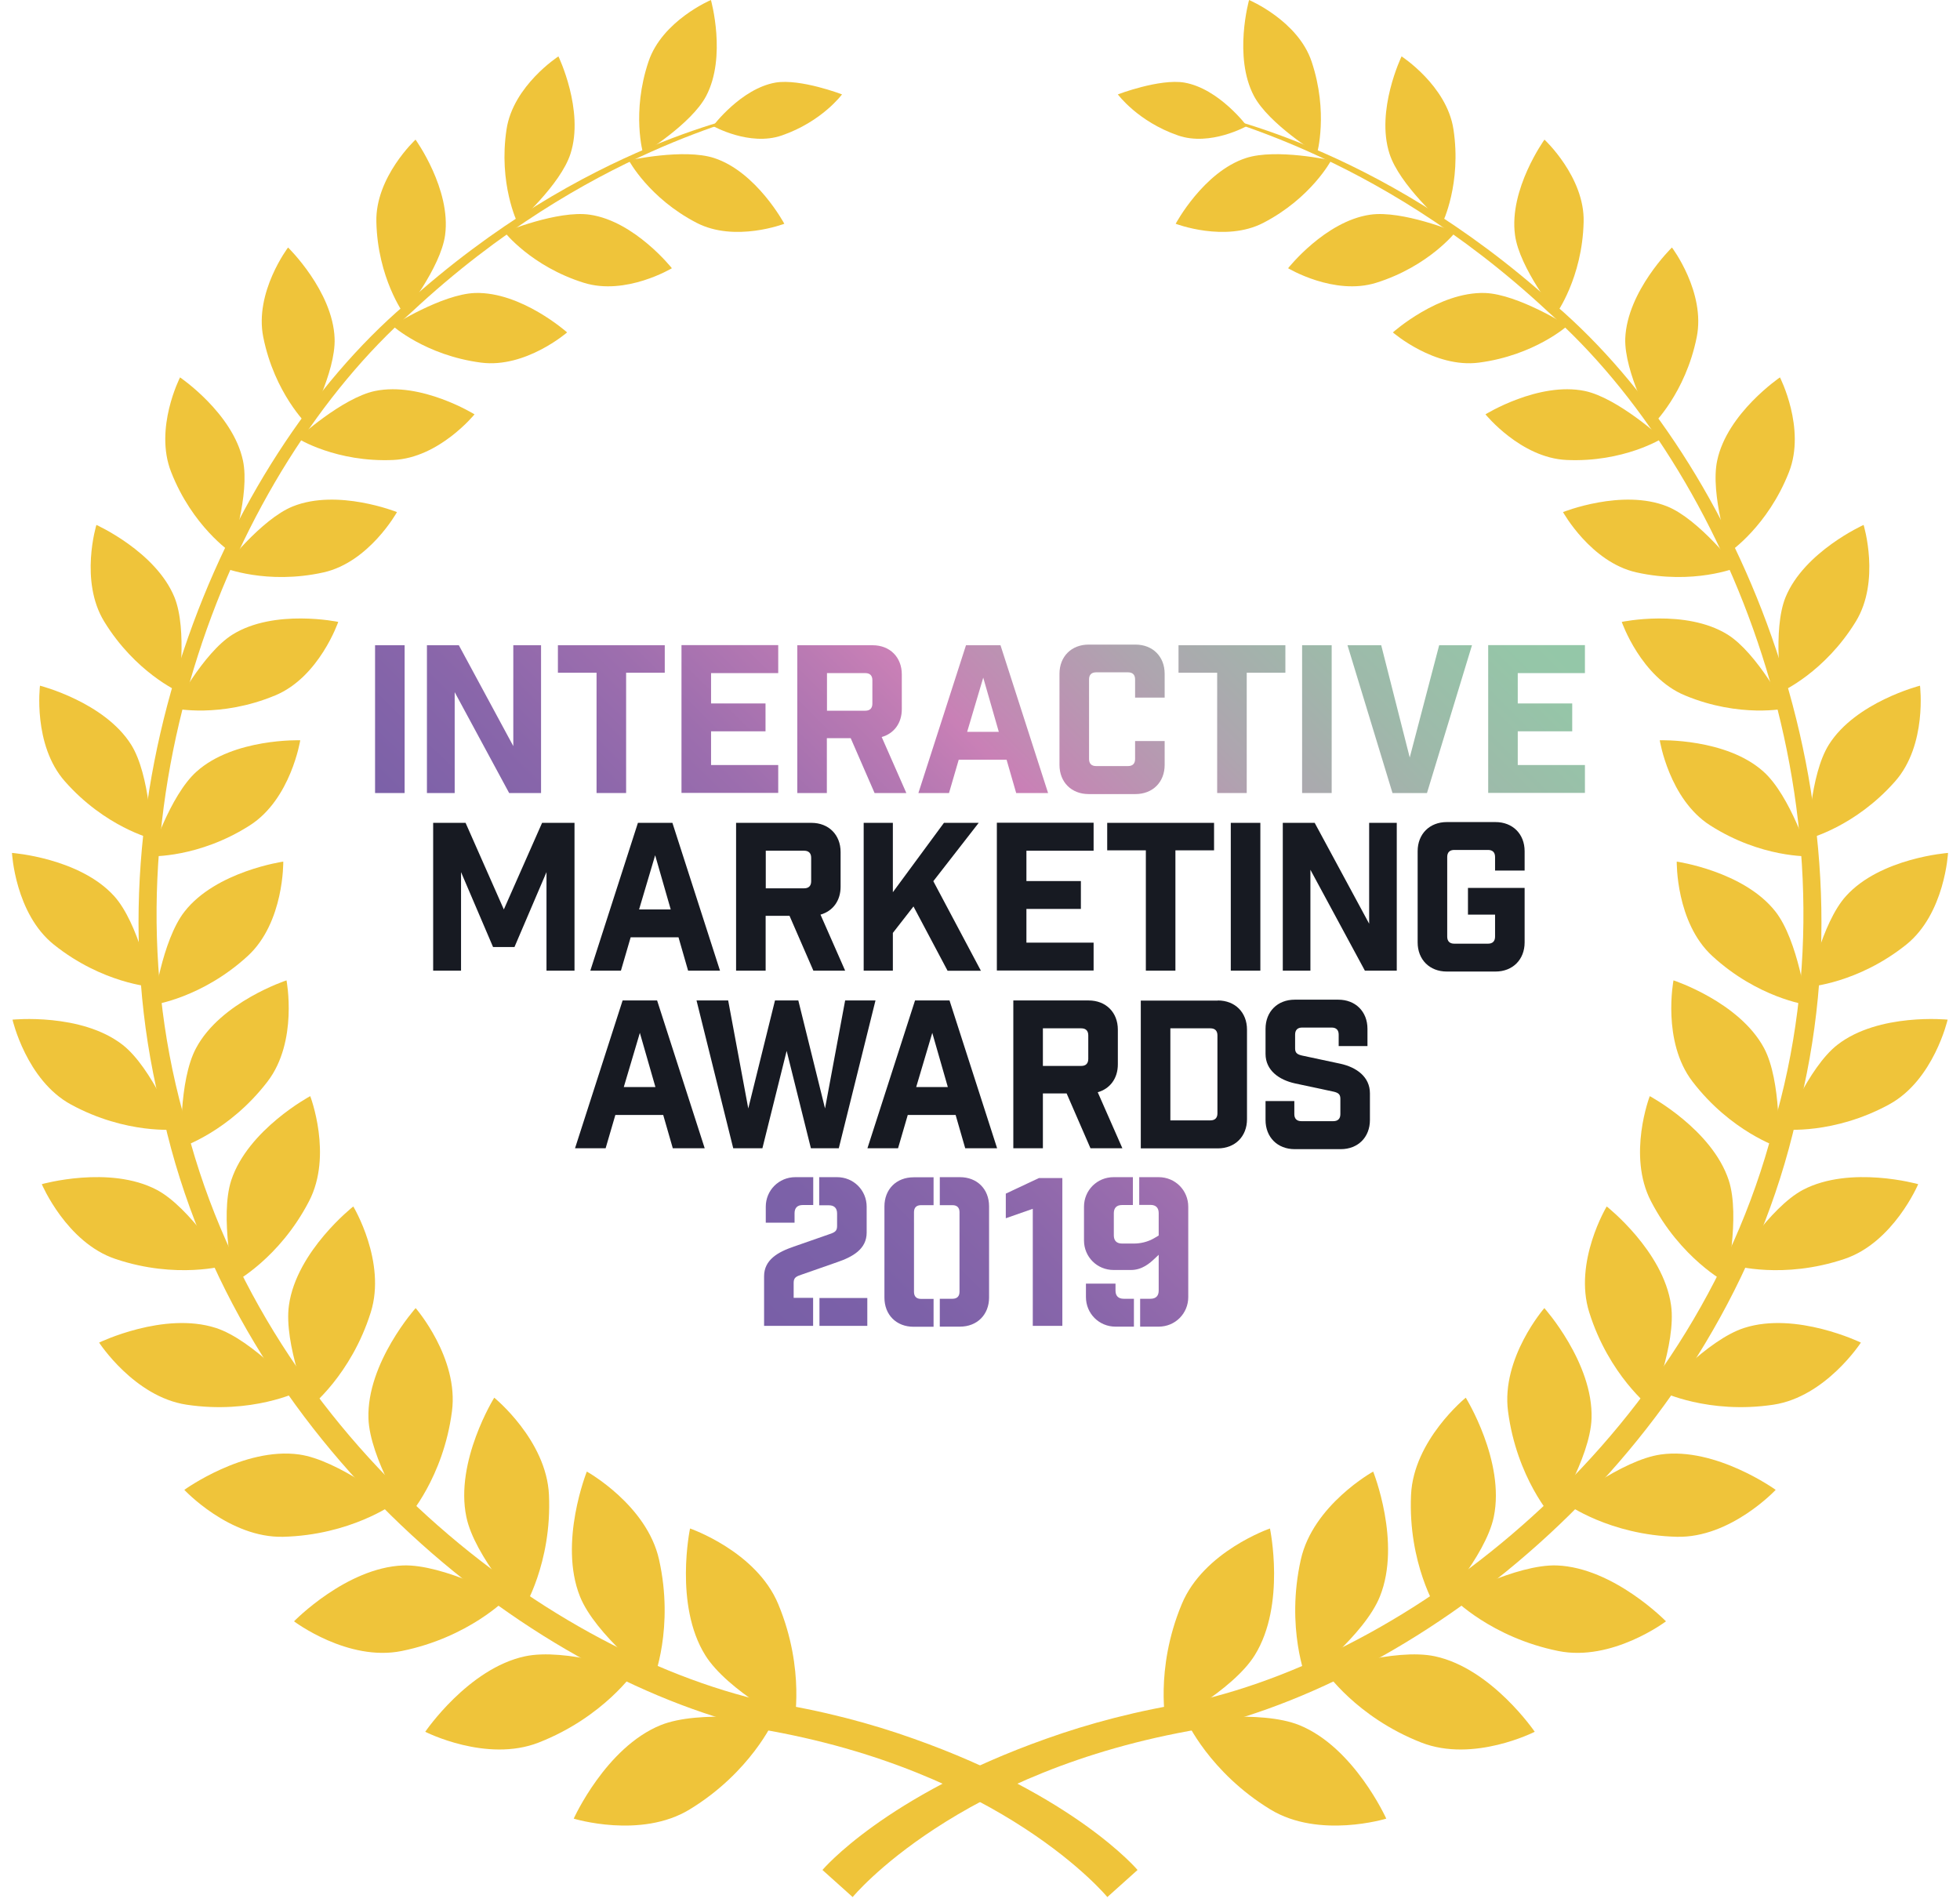 <svg width="170" height="165" viewBox="0 0 170 165" fill="none" xmlns="http://www.w3.org/2000/svg">
<g clip-path="url(#clip0_5547_9858)">
<path d="M96.045 164.54C96.045 164.54 87.013 153.543 65.925 149.968C45.398 145.177 20.564 125.151 14.198 97.028C6.82 69.176 19.237 40.053 35.118 26.436C50.887 12.144 65.666 9.929 65.374 9.738C65.734 10.165 51.078 12.717 35.703 27.065C20.205 40.761 8.406 69.502 15.886 96.612C22.387 123.993 46.692 143.165 66.555 147.617C71.312 148.348 75.552 149.484 79.264 150.811C93.278 155.781 98.665 162.19 98.665 162.19L96.045 164.54Z" fill="#EFC43A"/>
<path d="M73.955 164.54C73.955 164.54 82.987 153.543 104.075 149.968C124.602 145.177 149.424 125.151 155.801 97.028C163.18 69.176 150.763 40.053 134.882 26.436C119.113 12.144 104.334 9.929 104.638 9.738C104.278 10.165 118.933 12.717 134.297 27.065C149.795 40.761 161.594 69.502 154.114 96.612C147.613 123.993 123.297 143.165 103.445 147.617C98.688 148.348 94.448 149.484 90.736 150.811C76.722 155.781 71.335 162.19 71.335 162.19L73.955 164.54Z" fill="#EFC43A"/>
<path d="M59.851 132.572C59.851 132.572 65.599 134.551 67.499 139.128C69.884 144.851 68.849 149.653 68.849 149.653C68.849 149.653 63.09 146.662 61.167 143.558C58.456 139.195 59.851 132.572 59.851 132.572Z" fill="#EFC43A"/>
<path d="M49.762 157.737C49.762 157.737 55.577 159.525 59.817 156.939C65.115 153.712 67.106 149.225 67.106 149.225C67.106 149.225 60.683 148.258 57.298 149.63C52.54 151.564 49.762 157.737 49.762 157.737Z" fill="#EFC43A"/>
<path d="M50.898 127.636C50.898 127.636 56.106 130.526 57.163 135.271C58.49 141.208 56.679 145.661 56.679 145.661C56.679 145.661 51.629 141.793 50.302 138.464C48.435 133.787 50.898 127.636 50.898 127.636Z" fill="#EFC43A"/>
<path d="M36.884 150.204C36.884 150.204 42.193 152.914 46.726 151.137C52.383 148.922 55.071 144.93 55.071 144.93C55.071 144.93 49.042 142.906 45.533 143.659C40.607 144.716 36.884 150.204 36.884 150.204Z" fill="#EFC43A"/>
<path d="M42.868 121.227C42.868 121.227 47.4 124.904 47.614 129.66C47.884 135.609 45.376 139.6 45.376 139.6C45.376 139.6 41.158 135.013 40.45 131.572C39.437 126.748 42.868 121.227 42.868 121.227Z" fill="#EFC43A"/>
<path d="M25.502 140.624C25.502 140.624 30.158 144.143 34.837 143.199C40.675 142.018 43.947 138.633 43.947 138.633C43.947 138.633 38.47 135.653 34.961 135.777C30.035 135.968 25.502 140.624 25.502 140.624Z" fill="#EFC43A"/>
<path d="M36.052 113.457C36.052 113.457 39.809 117.775 39.201 122.407C38.448 128.198 35.355 131.617 35.355 131.617C35.355 131.617 32.07 126.467 31.958 123.026C31.8 118.202 36.052 113.457 36.052 113.457Z" fill="#EFC43A"/>
<path d="M15.987 129.221C15.987 129.221 19.89 133.404 24.557 133.292C30.395 133.146 34.129 130.436 34.129 130.436C34.129 130.436 29.349 126.624 25.941 126.152C21.149 125.488 15.987 129.221 15.987 129.221Z" fill="#EFC43A"/>
<path d="M30.642 104.641C30.642 104.641 33.533 109.443 32.16 113.817C30.451 119.27 26.874 122.059 26.874 122.059C26.874 122.059 24.58 116.538 25.063 113.198C25.727 108.498 30.642 104.641 30.642 104.641Z" fill="#EFC43A"/>
<path d="M8.597 116.448C8.597 116.448 11.645 121.148 16.178 121.834C21.835 122.688 25.896 120.698 25.896 120.698C25.896 120.698 21.937 116.212 18.72 115.177C14.21 113.727 8.597 116.448 8.597 116.448Z" fill="#EFC43A"/>
<path d="M26.908 95.072C26.908 95.072 28.876 100.2 26.807 104.18C24.231 109.161 20.306 111.23 20.306 111.23C20.306 111.23 19.035 105.507 20.058 102.37C21.509 97.962 26.908 95.072 26.908 95.072Z" fill="#EFC43A"/>
<path d="M3.625 102.707C3.625 102.707 5.762 107.767 10.014 109.195C15.323 110.983 19.585 109.757 19.585 109.757C19.585 109.757 16.526 104.754 13.602 103.202C9.508 101.043 3.625 102.707 3.625 102.707Z" fill="#EFC43A"/>
<path d="M24.85 85.031C24.85 85.031 25.873 90.316 23.208 93.802C19.867 98.164 15.728 99.502 15.728 99.502C15.728 99.502 15.469 93.757 17.01 90.9C19.147 86.897 24.85 85.031 24.85 85.031Z" fill="#EFC43A"/>
<path d="M1.084 88.439C1.084 88.439 2.288 93.69 6.145 95.793C10.97 98.424 15.29 97.963 15.29 97.963C15.29 97.963 13.186 92.611 10.633 90.62C7.045 87.832 1.084 88.439 1.084 88.439Z" fill="#EFC43A"/>
<path d="M24.569 74.731C24.569 74.731 24.658 80.004 21.487 82.917C17.516 86.56 13.31 87.145 13.31 87.145C13.31 87.145 14.041 81.567 16.009 79.06C18.742 75.563 24.569 74.731 24.569 74.731Z" fill="#EFC43A"/>
<path d="M1.039 73.977C1.039 73.977 1.309 79.251 4.683 81.939C8.89 85.301 13.141 85.593 13.141 85.593C13.141 85.593 12.028 80.072 9.902 77.722C6.899 74.405 1.039 73.977 1.039 73.977Z" fill="#EFC43A"/>
<path d="M26.042 64.206C26.042 64.206 25.232 69.311 21.678 71.582C17.235 74.427 13.062 74.27 13.062 74.27C13.062 74.27 14.716 69.007 17.044 66.927C20.283 64.015 26.042 64.206 26.042 64.206Z" fill="#EFC43A"/>
<path d="M3.468 59.472C3.468 59.472 2.827 64.6 5.628 67.77C9.114 71.729 13.163 72.741 13.163 72.741C13.163 72.741 13.028 67.219 11.375 64.588C9.047 60.889 3.468 59.472 3.468 59.472Z" fill="#EFC43A"/>
<path d="M29.337 53.94C29.337 53.94 27.695 58.73 23.871 60.315C19.091 62.306 15.098 61.44 15.098 61.44C15.098 61.44 17.595 56.638 20.182 55.03C23.815 52.782 29.337 53.94 29.337 53.94Z" fill="#EFC43A"/>
<path d="M8.361 45.529C8.361 45.529 6.877 50.375 9.036 53.906C11.735 58.314 15.47 59.978 15.47 59.978C15.47 59.978 16.279 54.626 15.132 51.803C13.512 47.845 8.361 45.529 8.361 45.529Z" fill="#EFC43A"/>
<path d="M34.432 44.416C34.432 44.416 32.025 48.756 28.066 49.645C23.117 50.746 19.406 49.24 19.406 49.24C19.406 49.24 22.634 45.034 25.401 43.921C29.292 42.358 34.432 44.416 34.432 44.416Z" fill="#EFC43A"/>
<path d="M15.616 32.733C15.616 32.733 13.355 37.152 14.84 40.93C16.684 45.653 20.013 47.89 20.013 47.89C20.013 47.89 21.7 42.864 21.071 39.94C20.193 35.836 15.616 32.733 15.616 32.733Z" fill="#EFC43A"/>
<path d="M41.157 35.937C41.157 35.937 38.098 39.715 34.117 39.895C29.157 40.12 25.827 38.029 25.827 38.029C25.827 38.029 29.663 34.52 32.52 33.913C36.546 33.081 41.157 35.937 41.157 35.937Z" fill="#EFC43A"/>
<path d="M24.985 21.466C24.985 21.466 22.049 25.345 22.836 29.247C23.815 34.116 26.649 36.837 26.649 36.837C26.649 36.837 29.135 32.272 29.022 29.348C28.865 25.244 24.985 21.466 24.985 21.466Z" fill="#EFC43A"/>
<path d="M49.188 28.831C49.188 28.831 45.589 31.957 41.72 31.451C36.895 30.821 34.038 28.246 34.038 28.246C34.038 28.246 38.335 25.514 41.203 25.412C45.218 25.289 49.188 28.831 49.188 28.831Z" fill="#EFC43A"/>
<path d="M36.041 12.11C36.041 12.11 32.543 15.36 32.644 19.25C32.756 24.119 35.028 27.223 35.028 27.223C35.028 27.223 38.211 23.242 38.605 20.397C39.145 16.417 36.041 12.11 36.041 12.11Z" fill="#EFC43A"/>
<path d="M58.276 23.265C58.276 23.265 54.272 25.671 50.628 24.524C46.073 23.096 43.756 20.127 43.756 20.127C43.756 20.127 48.368 18.216 51.157 18.621C55.048 19.183 58.276 23.265 58.276 23.265Z" fill="#EFC43A"/>
<path d="M48.435 4.891C48.435 4.891 44.51 7.432 43.936 11.211C43.216 15.922 44.881 19.318 44.881 19.318C44.881 19.318 48.626 16.012 49.481 13.336C50.696 9.58 48.435 4.891 48.435 4.891Z" fill="#EFC43A"/>
<path d="M68.028 19.408C68.028 19.408 63.754 21.05 60.425 19.329C56.275 17.181 54.542 13.909 54.542 13.909C54.542 13.909 59.311 12.852 61.943 13.707C65.621 14.91 68.028 19.408 68.028 19.408Z" fill="#EFC43A"/>
<path d="M61.662 -0C61.662 -0 57.444 1.788 56.252 5.33C54.756 9.76 55.78 13.313 55.78 13.313C55.78 13.313 59.964 10.761 61.246 8.332C63.045 4.914 61.662 -0 61.662 -0Z" fill="#EFC43A"/>
<path d="M61.842 10.93C61.842 10.93 65.002 12.718 67.803 11.751C71.301 10.547 73.033 8.186 73.033 8.186C73.033 8.186 69.422 6.803 67.263 7.163C64.26 7.691 61.842 10.93 61.842 10.93Z" fill="#EFC43A"/>
<path d="M110.149 132.572C110.149 132.572 104.402 134.551 102.501 139.128C100.116 144.851 101.151 149.653 101.151 149.653C101.151 149.653 106.91 146.662 108.833 143.558C111.544 139.195 110.149 132.572 110.149 132.572Z" fill="#EFC43A"/>
<path d="M120.237 157.737C120.237 157.737 114.422 159.525 110.182 156.939C104.896 153.712 102.894 149.225 102.894 149.225C102.894 149.225 109.316 148.258 112.702 149.63C117.459 151.564 120.237 157.737 120.237 157.737Z" fill="#EFC43A"/>
<path d="M119.102 127.636C119.102 127.636 113.883 130.526 112.826 135.271C111.499 141.208 113.309 145.661 113.309 145.661C113.309 145.661 118.359 141.793 119.687 138.464C121.565 133.787 119.102 127.636 119.102 127.636Z" fill="#EFC43A"/>
<path d="M133.115 150.204C133.115 150.204 127.806 152.914 123.274 151.137C117.616 148.922 114.928 144.93 114.928 144.93C114.928 144.93 120.957 142.906 124.466 143.659C129.381 144.716 133.115 150.204 133.115 150.204Z" fill="#EFC43A"/>
<path d="M127.132 121.227C127.132 121.227 122.6 124.904 122.386 129.66C122.116 135.608 124.624 139.6 124.624 139.6C124.624 139.6 128.842 135.013 129.562 131.572C130.563 126.748 127.132 121.227 127.132 121.227Z" fill="#EFC43A"/>
<path d="M144.497 140.624C144.497 140.624 139.841 144.143 135.162 143.199C129.325 142.018 126.052 138.633 126.052 138.633C126.052 138.633 131.529 135.653 135.038 135.777C139.964 135.968 144.497 140.624 144.497 140.624Z" fill="#EFC43A"/>
<path d="M133.948 113.457C133.948 113.457 130.191 117.775 130.799 122.408C131.552 128.199 134.645 131.617 134.645 131.617C134.645 131.617 137.93 126.467 138.042 123.026C138.199 118.202 133.948 113.457 133.948 113.457Z" fill="#EFC43A"/>
<path d="M154.013 129.221C154.013 129.221 150.11 133.404 145.443 133.292C139.605 133.146 135.871 130.436 135.871 130.436C135.871 130.436 140.651 126.624 144.059 126.152C148.839 125.488 154.013 129.221 154.013 129.221Z" fill="#EFC43A"/>
<path d="M139.358 104.641C139.358 104.641 136.467 109.442 137.84 113.817C139.549 119.27 143.126 122.059 143.126 122.059C143.126 122.059 145.42 116.538 144.937 113.198C144.273 108.498 139.358 104.641 139.358 104.641Z" fill="#EFC43A"/>
<path d="M161.403 116.448C161.403 116.448 158.355 121.148 153.822 121.834C148.165 122.688 144.104 120.698 144.104 120.698C144.104 120.698 148.063 116.212 151.28 115.177C155.79 113.727 161.403 116.448 161.403 116.448Z" fill="#EFC43A"/>
<path d="M143.092 95.072C143.092 95.072 141.124 100.2 143.193 104.18C145.769 109.161 149.694 111.23 149.694 111.23C149.694 111.23 150.965 105.507 149.942 102.37C148.491 97.962 143.092 95.072 143.092 95.072Z" fill="#EFC43A"/>
<path d="M166.374 102.707C166.374 102.707 164.237 107.767 159.974 109.195C154.654 110.983 150.403 109.757 150.403 109.757C150.403 109.757 153.462 104.754 156.375 103.202C160.492 101.043 166.374 102.707 166.374 102.707Z" fill="#EFC43A"/>
<path d="M145.15 85.031C145.15 85.031 144.127 90.316 146.792 93.801C150.133 98.164 154.272 99.502 154.272 99.502C154.272 99.502 154.531 93.757 153.001 90.9C150.853 86.897 145.15 85.031 145.15 85.031Z" fill="#EFC43A"/>
<path d="M168.927 88.438C168.927 88.438 167.724 93.689 163.854 95.792C159.029 98.423 154.711 97.962 154.711 97.962C154.711 97.962 156.814 92.61 159.367 90.619C162.955 87.831 168.927 88.438 168.927 88.438Z" fill="#EFC43A"/>
<path d="M145.432 74.731C145.432 74.731 145.342 80.005 148.513 82.917C152.472 86.56 156.69 87.145 156.69 87.145C156.69 87.145 155.959 81.568 153.991 79.06C151.246 75.563 145.432 74.731 145.432 74.731Z" fill="#EFC43A"/>
<path d="M168.961 73.978C168.961 73.978 168.691 79.251 165.328 81.939C161.121 85.301 156.87 85.593 156.87 85.593C156.87 85.593 157.983 80.072 160.109 77.722C163.101 74.405 168.961 73.978 168.961 73.978Z" fill="#EFC43A"/>
<path d="M143.958 64.206C143.958 64.206 144.768 69.311 148.322 71.582C152.765 74.427 156.937 74.27 156.937 74.27C156.937 74.27 155.284 69.007 152.956 66.927C149.717 64.015 143.958 64.206 143.958 64.206Z" fill="#EFC43A"/>
<path d="M166.531 59.472C166.531 59.472 167.172 64.6 164.372 67.771C160.885 71.729 156.836 72.741 156.836 72.741C156.836 72.741 156.971 67.22 158.625 64.588C160.953 60.889 166.531 59.472 166.531 59.472Z" fill="#EFC43A"/>
<path d="M140.663 53.94C140.663 53.94 142.316 58.73 146.14 60.315C150.92 62.306 154.913 61.44 154.913 61.44C154.913 61.44 152.416 56.638 149.829 55.03C146.185 52.782 140.663 53.94 140.663 53.94Z" fill="#EFC43A"/>
<path d="M161.639 45.529C161.639 45.529 163.123 50.375 160.964 53.906C158.265 58.314 154.531 59.978 154.531 59.978C154.531 59.978 153.721 54.626 154.868 51.803C156.488 47.845 161.639 45.529 161.639 45.529Z" fill="#EFC43A"/>
<path d="M135.568 44.416C135.568 44.416 137.975 48.756 141.934 49.645C146.882 50.746 150.594 49.24 150.594 49.24C150.594 49.24 147.366 45.034 144.599 43.921C140.696 42.358 135.568 44.416 135.568 44.416Z" fill="#EFC43A"/>
<path d="M154.384 32.733C154.384 32.733 156.645 37.152 155.172 40.93C153.327 45.653 149.998 47.89 149.998 47.89C149.998 47.89 148.311 42.864 148.941 39.941C149.807 35.836 154.384 32.733 154.384 32.733Z" fill="#EFC43A"/>
<path d="M128.842 35.937C128.842 35.937 131.901 39.715 135.871 39.895C140.831 40.12 144.161 38.029 144.161 38.029C144.161 38.029 140.325 34.52 137.468 33.913C133.453 33.081 128.842 35.937 128.842 35.937Z" fill="#EFC43A"/>
<path d="M145.015 21.466C145.015 21.466 147.951 25.345 147.164 29.247C146.185 34.116 143.351 36.837 143.351 36.837C143.351 36.837 140.865 32.272 140.966 29.348C141.135 25.244 145.015 21.466 145.015 21.466Z" fill="#EFC43A"/>
<path d="M120.811 28.831C120.811 28.831 124.41 31.957 128.279 31.451C133.104 30.821 135.961 28.246 135.961 28.246C135.961 28.246 131.665 25.514 128.797 25.412C124.77 25.289 120.811 28.831 120.811 28.831Z" fill="#EFC43A"/>
<path d="M133.959 12.11C133.959 12.11 137.457 15.36 137.356 19.25C137.243 24.119 134.972 27.223 134.972 27.223C134.972 27.223 131.789 23.242 131.406 20.397C130.855 16.417 133.959 12.11 133.959 12.11Z" fill="#EFC43A"/>
<path d="M111.723 23.265C111.723 23.265 115.727 25.671 119.372 24.524C123.927 23.096 126.244 20.127 126.244 20.127C126.244 20.127 121.632 18.216 118.843 18.621C114.94 19.183 111.723 23.265 111.723 23.265Z" fill="#EFC43A"/>
<path d="M121.565 4.891C121.565 4.891 125.49 7.432 126.064 11.21C126.784 15.922 125.119 19.318 125.119 19.318C125.119 19.318 121.374 16.012 120.519 13.336C119.304 9.58 121.565 4.891 121.565 4.891Z" fill="#EFC43A"/>
<path d="M101.972 19.408C101.972 19.408 106.257 21.05 109.575 19.329C113.726 17.181 115.458 13.909 115.458 13.909C115.458 13.909 110.689 12.852 108.068 13.707C104.379 14.91 101.972 19.408 101.972 19.408Z" fill="#EFC43A"/>
<path d="M108.338 -0C108.338 -0 112.567 1.788 113.759 5.33C115.244 9.76 114.232 13.313 114.232 13.313C114.232 13.313 110.059 10.761 108.765 8.332C106.955 4.914 108.338 -0 108.338 -0Z" fill="#EFC43A"/>
<path d="M108.147 10.93C108.147 10.93 104.986 12.718 102.186 11.751C98.688 10.547 96.956 8.186 96.956 8.186C96.956 8.186 100.577 6.803 102.726 7.163C105.74 7.691 108.147 10.93 108.147 10.93Z" fill="#EFC43A"/>
<path d="M32.531 55.964H35.095V68.783H32.531V55.964Z" fill="url(#paint0_linear_5547_9858)"/>
<path d="M46.928 55.964V68.782H44.161L39.437 60.034V68.782H37.03V55.964H39.797L44.521 64.712V55.964H46.928Z" fill="url(#paint1_linear_5547_9858)"/>
<path d="M54.306 58.348V68.782H51.742V58.348H48.39V55.964H57.658V58.348H54.306Z" fill="url(#paint2_linear_5547_9858)"/>
<path d="M67.499 55.964V58.381H61.673V61.013H66.397V63.43H61.673V66.354H67.499V68.771H59.109V55.953H67.499V55.964Z" fill="url(#paint3_linear_5547_9858)"/>
<path d="M75.856 68.782L73.786 64.026H71.717V68.782H69.153V55.964H75.687C77.183 55.964 78.218 56.998 78.218 58.494V61.507C78.218 62.722 77.543 63.621 76.474 63.925L78.611 68.782H75.856ZM75.665 58.989C75.665 58.595 75.451 58.381 75.057 58.381H71.728V61.642H75.057C75.451 61.642 75.665 61.429 75.665 61.035V58.989Z" fill="url(#paint4_linear_5547_9858)"/>
<path d="M82.312 68.782H79.657L83.785 55.964H86.777L90.905 68.782H88.138L87.305 65.893H83.155L82.312 68.782ZM83.886 63.475H86.631L85.281 58.775L83.886 63.475Z" fill="url(#paint5_linear_5547_9858)"/>
<path d="M98.452 58.921C98.452 58.528 98.238 58.314 97.844 58.314H95.066C94.672 58.314 94.459 58.528 94.459 58.921V65.837C94.459 66.23 94.672 66.444 95.066 66.444H97.844C98.238 66.444 98.452 66.23 98.452 65.837V64.273H101.016V66.343C101.016 67.838 99.981 68.873 98.485 68.873H94.425C92.929 68.873 91.894 67.838 91.894 66.343V58.438C91.894 56.942 92.929 55.908 94.425 55.908H98.485C99.981 55.908 101.016 56.942 101.016 58.438V60.507H98.452V58.921Z" fill="url(#paint6_linear_5547_9858)"/>
<path d="M108.135 58.348V68.782H105.571V58.348H102.219V55.964H111.487V58.348H108.135Z" fill="url(#paint7_linear_5547_9858)"/>
<path d="M112.938 55.964H115.502V68.782H112.938V55.964Z" fill="url(#paint8_linear_5547_9858)"/>
<path d="M123.769 68.782H120.777L116.875 55.964H119.799L122.273 65.701L124.826 55.964H127.672L123.769 68.782Z" fill="url(#paint9_linear_5547_9858)"/>
<path d="M137.468 55.964V58.381H131.642V61.013H136.366V63.43H131.642V66.354H137.468V68.771H129.078V55.953H137.468V55.964Z" fill="url(#paint10_linear_5547_9858)"/>
<path d="M49.819 84.188H47.4V75.642L44.622 82.141H42.766L39.988 75.642V84.188H37.57V71.369H40.382L43.7 78.88L47.018 71.369H49.83V84.188H49.819Z" fill="#171A22"/>
<path d="M53.856 84.188H51.202L55.33 71.369H58.321L62.449 84.188H59.682L58.85 81.298H54.7L53.856 84.188ZM55.431 78.88H58.175L56.825 74.18L55.431 78.88Z" fill="#171A22"/>
<path d="M70.547 84.188L68.478 79.431H66.408V84.188H63.844V71.369H70.378C71.874 71.369 72.909 72.403 72.909 73.899V76.912C72.909 78.127 72.234 79.026 71.166 79.33L73.303 84.188H70.547ZM70.356 74.394C70.356 74 70.142 73.786 69.749 73.786H66.419V77.047H69.749C70.142 77.047 70.356 76.834 70.356 76.44V74.394Z" fill="#171A22"/>
<path d="M77.442 80.915V84.188H74.911V71.369H77.442V77.385L81.873 71.369H84.887L80.951 76.429L85.079 84.199H82.188L79.23 78.621L77.442 80.915Z" fill="#171A22"/>
<path d="M94.853 71.369V73.786H89.026V76.418H93.75V78.835H89.026V81.759H94.853V84.176H86.462V71.358H94.853V71.369Z" fill="#171A22"/>
<path d="M101.949 73.753V84.188H99.385V73.753H96.033V71.369H105.301V73.753H101.949Z" fill="#171A22"/>
<path d="M106.752 71.369H109.316V84.188H106.752V71.369Z" fill="#171A22"/>
<path d="M121.148 71.369V84.188H118.382L113.658 75.439V84.188H111.262V71.369H114.029L118.753 80.117V71.369H121.148Z" fill="#171A22"/>
<path d="M129.674 74.326C129.674 73.933 129.46 73.719 129.067 73.719H126.131C125.737 73.719 125.524 73.933 125.524 74.326V81.242C125.524 81.635 125.737 81.849 126.131 81.849H129.067C129.46 81.849 129.674 81.635 129.674 81.242V79.33H127.323V77.014H132.238V81.736C132.238 83.232 131.204 84.266 129.708 84.266H125.49C123.994 84.266 122.959 83.232 122.959 81.736V73.831C122.959 72.336 123.994 71.301 125.49 71.301H129.708C131.204 71.301 132.238 72.336 132.238 73.831V75.507H129.674V74.326Z" fill="#171A22"/>
<path d="M52.529 99.593H49.875L54.002 86.774H56.994L61.122 99.593H58.355L57.523 96.703H53.373L52.529 99.593ZM54.104 94.285H56.848L55.498 89.585L54.104 94.285Z" fill="#171A22"/>
<path d="M70.333 99.593L68.23 91.148L66.127 99.593H63.596L60.413 86.774H63.158L64.901 96.141L67.218 86.774H69.242L71.559 96.141L73.303 86.774H75.935L72.752 99.593H70.333Z" fill="#171A22"/>
<path d="M77.892 99.593H75.237L79.365 86.774H82.357L86.484 99.593H83.718L82.885 96.703H78.735L77.892 99.593ZM79.466 94.285H82.21L80.861 89.585L79.466 94.285Z" fill="#171A22"/>
<path d="M94.582 99.593L92.513 94.836H90.455V99.593H87.89V86.774H94.425C95.921 86.774 96.956 87.808 96.956 89.304V92.317C96.956 93.532 96.281 94.431 95.212 94.735L97.349 99.593H94.582ZM94.391 89.799C94.391 89.405 94.178 89.191 93.784 89.191H90.455V92.452H93.784C94.178 92.452 94.391 92.239 94.391 91.845V89.799Z" fill="#171A22"/>
<path d="M105.627 86.774C107.123 86.774 108.158 87.808 108.158 89.304V97.074C108.158 98.569 107.123 99.604 105.627 99.604H98.946V86.785H105.627V86.774ZM104.986 97.175C105.38 97.175 105.594 96.961 105.594 96.568V89.799C105.594 89.405 105.38 89.191 104.986 89.191H101.511V97.175H104.986Z" fill="#171A22"/>
<path d="M116.11 89.731C116.11 89.338 115.896 89.124 115.502 89.124H112.938C112.544 89.124 112.331 89.338 112.331 89.731V90.946C112.331 91.339 112.544 91.463 112.938 91.553L116.256 92.261C117.651 92.565 118.82 93.397 118.82 94.825V97.141C118.82 98.637 117.786 99.671 116.29 99.671H112.297C110.801 99.671 109.766 98.637 109.766 97.141V95.5H112.263V96.635C112.263 97.029 112.477 97.243 112.871 97.243H115.649C116.042 97.243 116.256 97.029 116.256 96.635V95.286C116.256 94.892 116.042 94.769 115.649 94.679L112.331 93.97C110.936 93.667 109.766 92.835 109.766 91.407V89.236C109.766 87.741 110.801 86.706 112.297 86.706H116.076C117.572 86.706 118.607 87.741 118.607 89.236V90.732H116.11V89.731Z" fill="#171A22"/>
<path d="M70.536 114.997H66.273V110.691C66.273 109.263 67.488 108.588 68.838 108.127L71.897 107.059C72.358 106.901 72.605 106.811 72.605 106.35V105.248C72.605 104.787 72.358 104.54 71.897 104.54H71.053V102.1H72.605C74.034 102.1 75.17 103.236 75.17 104.664V106.913C75.17 108.341 73.955 109.015 72.605 109.476L69.546 110.545C69.085 110.702 68.838 110.792 68.838 111.253V112.569H70.525V114.997H70.536ZM66.419 104.664C66.419 103.236 67.555 102.1 68.984 102.1H70.536V104.517H69.625C69.164 104.517 68.916 104.765 68.916 105.226V106.047H66.419V104.664ZM71.076 114.997V112.58H75.226V114.997H71.076Z" fill="url(#paint11_linear_5547_9858)"/>
<path d="M79.882 104.529C79.489 104.529 79.275 104.742 79.275 105.136V112.051C79.275 112.445 79.489 112.658 79.882 112.658H80.973V115.076H79.241C77.745 115.076 76.711 114.042 76.711 112.546V104.641C76.711 103.146 77.745 102.111 79.241 102.111H80.973V104.529H79.882ZM83.257 102.1C84.752 102.1 85.787 103.134 85.787 104.63V112.535C85.787 114.03 84.752 115.065 83.257 115.065H81.513V112.647H82.615C83.009 112.647 83.223 112.434 83.223 112.04V105.136C83.223 104.742 83.009 104.529 82.615 104.529H81.513V102.1H83.257Z" fill="url(#paint12_linear_5547_9858)"/>
<path d="M89.578 104.844L87.238 105.664V103.528L90.106 102.179H92.142V114.997H89.578V104.844Z" fill="url(#paint13_linear_5547_9858)"/>
<path d="M99.79 112.647C100.251 112.647 100.499 112.4 100.499 111.939V108.835L100.139 109.173C99.745 109.544 99.07 110.151 98.103 110.151H96.585C95.156 110.151 94.02 109.015 94.02 107.587V104.664C94.02 103.236 95.156 102.1 96.585 102.1H98.26V104.517H97.316C96.854 104.517 96.607 104.765 96.607 105.226V107.149C96.607 107.61 96.854 107.857 97.316 107.857H98.362C98.856 107.857 99.52 107.745 100.139 107.374L100.499 107.16V105.215C100.499 104.754 100.251 104.506 99.79 104.506H98.811V102.1H100.499C101.927 102.1 103.063 103.236 103.063 104.664V112.501C103.063 113.929 101.927 115.065 100.499 115.065H98.89V112.647H99.79ZM96.753 115.065C95.325 115.065 94.189 113.929 94.189 112.501V111.332H96.753V111.939C96.753 112.4 97.001 112.647 97.462 112.647H98.35V115.065H96.753Z" fill="url(#paint14_linear_5547_9858)"/>
</g>
<defs>
<linearGradient id="paint0_linear_5547_9858" x1="93.081" y1="2.388" x2="22.803" y2="73.51" gradientUnits="userSpaceOnUse">
<stop offset="0.001" stop-color="#92CAA7"/>
<stop offset="0.114" stop-color="#95C6A8"/>
<stop offset="0.232" stop-color="#9EB9AA"/>
<stop offset="0.352" stop-color="#AEA5AF"/>
<stop offset="0.472" stop-color="#C388B4"/>
<stop offset="0.5" stop-color="#C980B6"/>
<stop offset="0.549" stop-color="#BA7AB3"/>
<stop offset="0.664" stop-color="#9D6EAE"/>
<stop offset="0.779" stop-color="#8966AA"/>
<stop offset="0.891" stop-color="#7C61A8"/>
<stop offset="1" stop-color="#785FA7"/>
</linearGradient>
<linearGradient id="paint1_linear_5547_9858" x1="97.232" y1="6.473" x2="26.954" y2="77.612" gradientUnits="userSpaceOnUse">
<stop offset="0.001" stop-color="#92CAA7"/>
<stop offset="0.114" stop-color="#95C6A8"/>
<stop offset="0.232" stop-color="#9EB9AA"/>
<stop offset="0.352" stop-color="#AEA5AF"/>
<stop offset="0.472" stop-color="#C388B4"/>
<stop offset="0.5" stop-color="#C980B6"/>
<stop offset="0.549" stop-color="#BA7AB3"/>
<stop offset="0.664" stop-color="#9D6EAE"/>
<stop offset="0.779" stop-color="#8966AA"/>
<stop offset="0.891" stop-color="#7C61A8"/>
<stop offset="1" stop-color="#785FA7"/>
</linearGradient>
<linearGradient id="paint2_linear_5547_9858" x1="101.97" y1="11.154" x2="31.692" y2="82.293" gradientUnits="userSpaceOnUse">
<stop offset="0.001" stop-color="#92CAA7"/>
<stop offset="0.114" stop-color="#95C6A8"/>
<stop offset="0.232" stop-color="#9EB9AA"/>
<stop offset="0.352" stop-color="#AEA5AF"/>
<stop offset="0.472" stop-color="#C388B4"/>
<stop offset="0.5" stop-color="#C980B6"/>
<stop offset="0.549" stop-color="#BA7AB3"/>
<stop offset="0.664" stop-color="#9D6EAE"/>
<stop offset="0.779" stop-color="#8966AA"/>
<stop offset="0.891" stop-color="#7C61A8"/>
<stop offset="1" stop-color="#785FA7"/>
</linearGradient>
<linearGradient id="paint3_linear_5547_9858" x1="108.02" y1="17.131" x2="37.742" y2="88.27" gradientUnits="userSpaceOnUse">
<stop offset="0.001" stop-color="#92CAA7"/>
<stop offset="0.114" stop-color="#95C6A8"/>
<stop offset="0.232" stop-color="#9EB9AA"/>
<stop offset="0.352" stop-color="#AEA5AF"/>
<stop offset="0.472" stop-color="#C388B4"/>
<stop offset="0.5" stop-color="#C980B6"/>
<stop offset="0.549" stop-color="#BA7AB3"/>
<stop offset="0.664" stop-color="#9D6EAE"/>
<stop offset="0.779" stop-color="#8966AA"/>
<stop offset="0.891" stop-color="#7C61A8"/>
<stop offset="1" stop-color="#785FA7"/>
</linearGradient>
<linearGradient id="paint4_linear_5547_9858" x1="113.376" y1="22.422" x2="43.099" y2="93.561" gradientUnits="userSpaceOnUse">
<stop offset="0.001" stop-color="#92CAA7"/>
<stop offset="0.114" stop-color="#95C6A8"/>
<stop offset="0.232" stop-color="#9EB9AA"/>
<stop offset="0.352" stop-color="#AEA5AF"/>
<stop offset="0.472" stop-color="#C388B4"/>
<stop offset="0.5" stop-color="#C980B6"/>
<stop offset="0.549" stop-color="#BA7AB3"/>
<stop offset="0.664" stop-color="#9D6EAE"/>
<stop offset="0.779" stop-color="#8966AA"/>
<stop offset="0.891" stop-color="#7C61A8"/>
<stop offset="1" stop-color="#785FA7"/>
</linearGradient>
<linearGradient id="paint5_linear_5547_9858" x1="120.19" y1="29.154" x2="49.912" y2="100.293" gradientUnits="userSpaceOnUse">
<stop offset="0.001" stop-color="#92CAA7"/>
<stop offset="0.114" stop-color="#95C6A8"/>
<stop offset="0.232" stop-color="#9EB9AA"/>
<stop offset="0.352" stop-color="#AEA5AF"/>
<stop offset="0.472" stop-color="#C388B4"/>
<stop offset="0.5" stop-color="#C980B6"/>
<stop offset="0.549" stop-color="#BA7AB3"/>
<stop offset="0.664" stop-color="#9D6EAE"/>
<stop offset="0.779" stop-color="#8966AA"/>
<stop offset="0.891" stop-color="#7C61A8"/>
<stop offset="1" stop-color="#785FA7"/>
</linearGradient>
<linearGradient id="paint6_linear_5547_9858" x1="124.793" y1="33.702" x2="54.516" y2="104.84" gradientUnits="userSpaceOnUse">
<stop offset="0.001" stop-color="#92CAA7"/>
<stop offset="0.114" stop-color="#95C6A8"/>
<stop offset="0.232" stop-color="#9EB9AA"/>
<stop offset="0.352" stop-color="#AEA5AF"/>
<stop offset="0.472" stop-color="#C388B4"/>
<stop offset="0.5" stop-color="#C980B6"/>
<stop offset="0.549" stop-color="#BA7AB3"/>
<stop offset="0.664" stop-color="#9D6EAE"/>
<stop offset="0.779" stop-color="#8966AA"/>
<stop offset="0.891" stop-color="#7C61A8"/>
<stop offset="1" stop-color="#785FA7"/>
</linearGradient>
<linearGradient id="paint7_linear_5547_9858" x1="129.204" y1="38.059" x2="58.926" y2="109.197" gradientUnits="userSpaceOnUse">
<stop offset="0.001" stop-color="#92CAA7"/>
<stop offset="0.114" stop-color="#95C6A8"/>
<stop offset="0.232" stop-color="#9EB9AA"/>
<stop offset="0.352" stop-color="#AEA5AF"/>
<stop offset="0.472" stop-color="#C388B4"/>
<stop offset="0.5" stop-color="#C980B6"/>
<stop offset="0.549" stop-color="#BA7AB3"/>
<stop offset="0.664" stop-color="#9D6EAE"/>
<stop offset="0.779" stop-color="#8966AA"/>
<stop offset="0.891" stop-color="#7C61A8"/>
<stop offset="1" stop-color="#785FA7"/>
</linearGradient>
<linearGradient id="paint8_linear_5547_9858" x1="133.775" y1="42.58" x2="63.497" y2="113.701" gradientUnits="userSpaceOnUse">
<stop offset="0.001" stop-color="#92CAA7"/>
<stop offset="0.114" stop-color="#95C6A8"/>
<stop offset="0.232" stop-color="#9EB9AA"/>
<stop offset="0.352" stop-color="#AEA5AF"/>
<stop offset="0.472" stop-color="#C388B4"/>
<stop offset="0.5" stop-color="#C980B6"/>
<stop offset="0.549" stop-color="#BA7AB3"/>
<stop offset="0.664" stop-color="#9D6EAE"/>
<stop offset="0.779" stop-color="#8966AA"/>
<stop offset="0.891" stop-color="#7C61A8"/>
<stop offset="1" stop-color="#785FA7"/>
</linearGradient>
<linearGradient id="paint9_linear_5547_9858" x1="136.871" y1="45.633" x2="66.593" y2="116.772" gradientUnits="userSpaceOnUse">
<stop offset="0.001" stop-color="#92CAA7"/>
<stop offset="0.114" stop-color="#95C6A8"/>
<stop offset="0.232" stop-color="#9EB9AA"/>
<stop offset="0.352" stop-color="#AEA5AF"/>
<stop offset="0.472" stop-color="#C388B4"/>
<stop offset="0.5" stop-color="#C980B6"/>
<stop offset="0.549" stop-color="#BA7AB3"/>
<stop offset="0.664" stop-color="#9D6EAE"/>
<stop offset="0.779" stop-color="#8966AA"/>
<stop offset="0.891" stop-color="#7C61A8"/>
<stop offset="1" stop-color="#785FA7"/>
</linearGradient>
<linearGradient id="paint10_linear_5547_9858" x1="143.422" y1="52.105" x2="73.144" y2="123.243" gradientUnits="userSpaceOnUse">
<stop offset="0.001" stop-color="#92CAA7"/>
<stop offset="0.114" stop-color="#95C6A8"/>
<stop offset="0.232" stop-color="#9EB9AA"/>
<stop offset="0.352" stop-color="#AEA5AF"/>
<stop offset="0.472" stop-color="#C388B4"/>
<stop offset="0.5" stop-color="#C980B6"/>
<stop offset="0.549" stop-color="#BA7AB3"/>
<stop offset="0.664" stop-color="#9D6EAE"/>
<stop offset="0.779" stop-color="#8966AA"/>
<stop offset="0.891" stop-color="#7C61A8"/>
<stop offset="1" stop-color="#785FA7"/>
</linearGradient>
<linearGradient id="paint11_linear_5547_9858" x1="135.294" y1="44.075" x2="65.016" y2="115.214" gradientUnits="userSpaceOnUse">
<stop offset="0.001" stop-color="#92CAA7"/>
<stop offset="0.114" stop-color="#95C6A8"/>
<stop offset="0.232" stop-color="#9EB9AA"/>
<stop offset="0.352" stop-color="#AEA5AF"/>
<stop offset="0.472" stop-color="#C388B4"/>
<stop offset="0.5" stop-color="#C980B6"/>
<stop offset="0.549" stop-color="#BA7AB3"/>
<stop offset="0.664" stop-color="#9D6EAE"/>
<stop offset="0.779" stop-color="#8966AA"/>
<stop offset="0.891" stop-color="#7C61A8"/>
<stop offset="1" stop-color="#785FA7"/>
</linearGradient>
<linearGradient id="paint12_linear_5547_9858" x1="140.211" y1="48.933" x2="69.933" y2="120.071" gradientUnits="userSpaceOnUse">
<stop offset="0.001" stop-color="#92CAA7"/>
<stop offset="0.114" stop-color="#95C6A8"/>
<stop offset="0.232" stop-color="#9EB9AA"/>
<stop offset="0.352" stop-color="#AEA5AF"/>
<stop offset="0.472" stop-color="#C388B4"/>
<stop offset="0.5" stop-color="#C980B6"/>
<stop offset="0.549" stop-color="#BA7AB3"/>
<stop offset="0.664" stop-color="#9D6EAE"/>
<stop offset="0.779" stop-color="#8966AA"/>
<stop offset="0.891" stop-color="#7C61A8"/>
<stop offset="1" stop-color="#785FA7"/>
</linearGradient>
<linearGradient id="paint13_linear_5547_9858" x1="144.819" y1="53.485" x2="74.542" y2="124.624" gradientUnits="userSpaceOnUse">
<stop offset="0.001" stop-color="#92CAA7"/>
<stop offset="0.114" stop-color="#95C6A8"/>
<stop offset="0.232" stop-color="#9EB9AA"/>
<stop offset="0.352" stop-color="#AEA5AF"/>
<stop offset="0.472" stop-color="#C388B4"/>
<stop offset="0.5" stop-color="#C980B6"/>
<stop offset="0.549" stop-color="#BA7AB3"/>
<stop offset="0.664" stop-color="#9D6EAE"/>
<stop offset="0.779" stop-color="#8966AA"/>
<stop offset="0.891" stop-color="#7C61A8"/>
<stop offset="1" stop-color="#785FA7"/>
</linearGradient>
<linearGradient id="paint14_linear_5547_9858" x1="148.967" y1="57.583" x2="78.69" y2="128.722" gradientUnits="userSpaceOnUse">
<stop offset="0.001" stop-color="#92CAA7"/>
<stop offset="0.114" stop-color="#95C6A8"/>
<stop offset="0.232" stop-color="#9EB9AA"/>
<stop offset="0.352" stop-color="#AEA5AF"/>
<stop offset="0.472" stop-color="#C388B4"/>
<stop offset="0.5" stop-color="#C980B6"/>
<stop offset="0.549" stop-color="#BA7AB3"/>
<stop offset="0.664" stop-color="#9D6EAE"/>
<stop offset="0.779" stop-color="#8966AA"/>
<stop offset="0.891" stop-color="#7C61A8"/>
<stop offset="1" stop-color="#785FA7"/>
</linearGradient>
<clipPath id="clip0_5547_9858">
<rect width="170" height="164.925" fill="white"/>
</clipPath>
</defs>
</svg>
